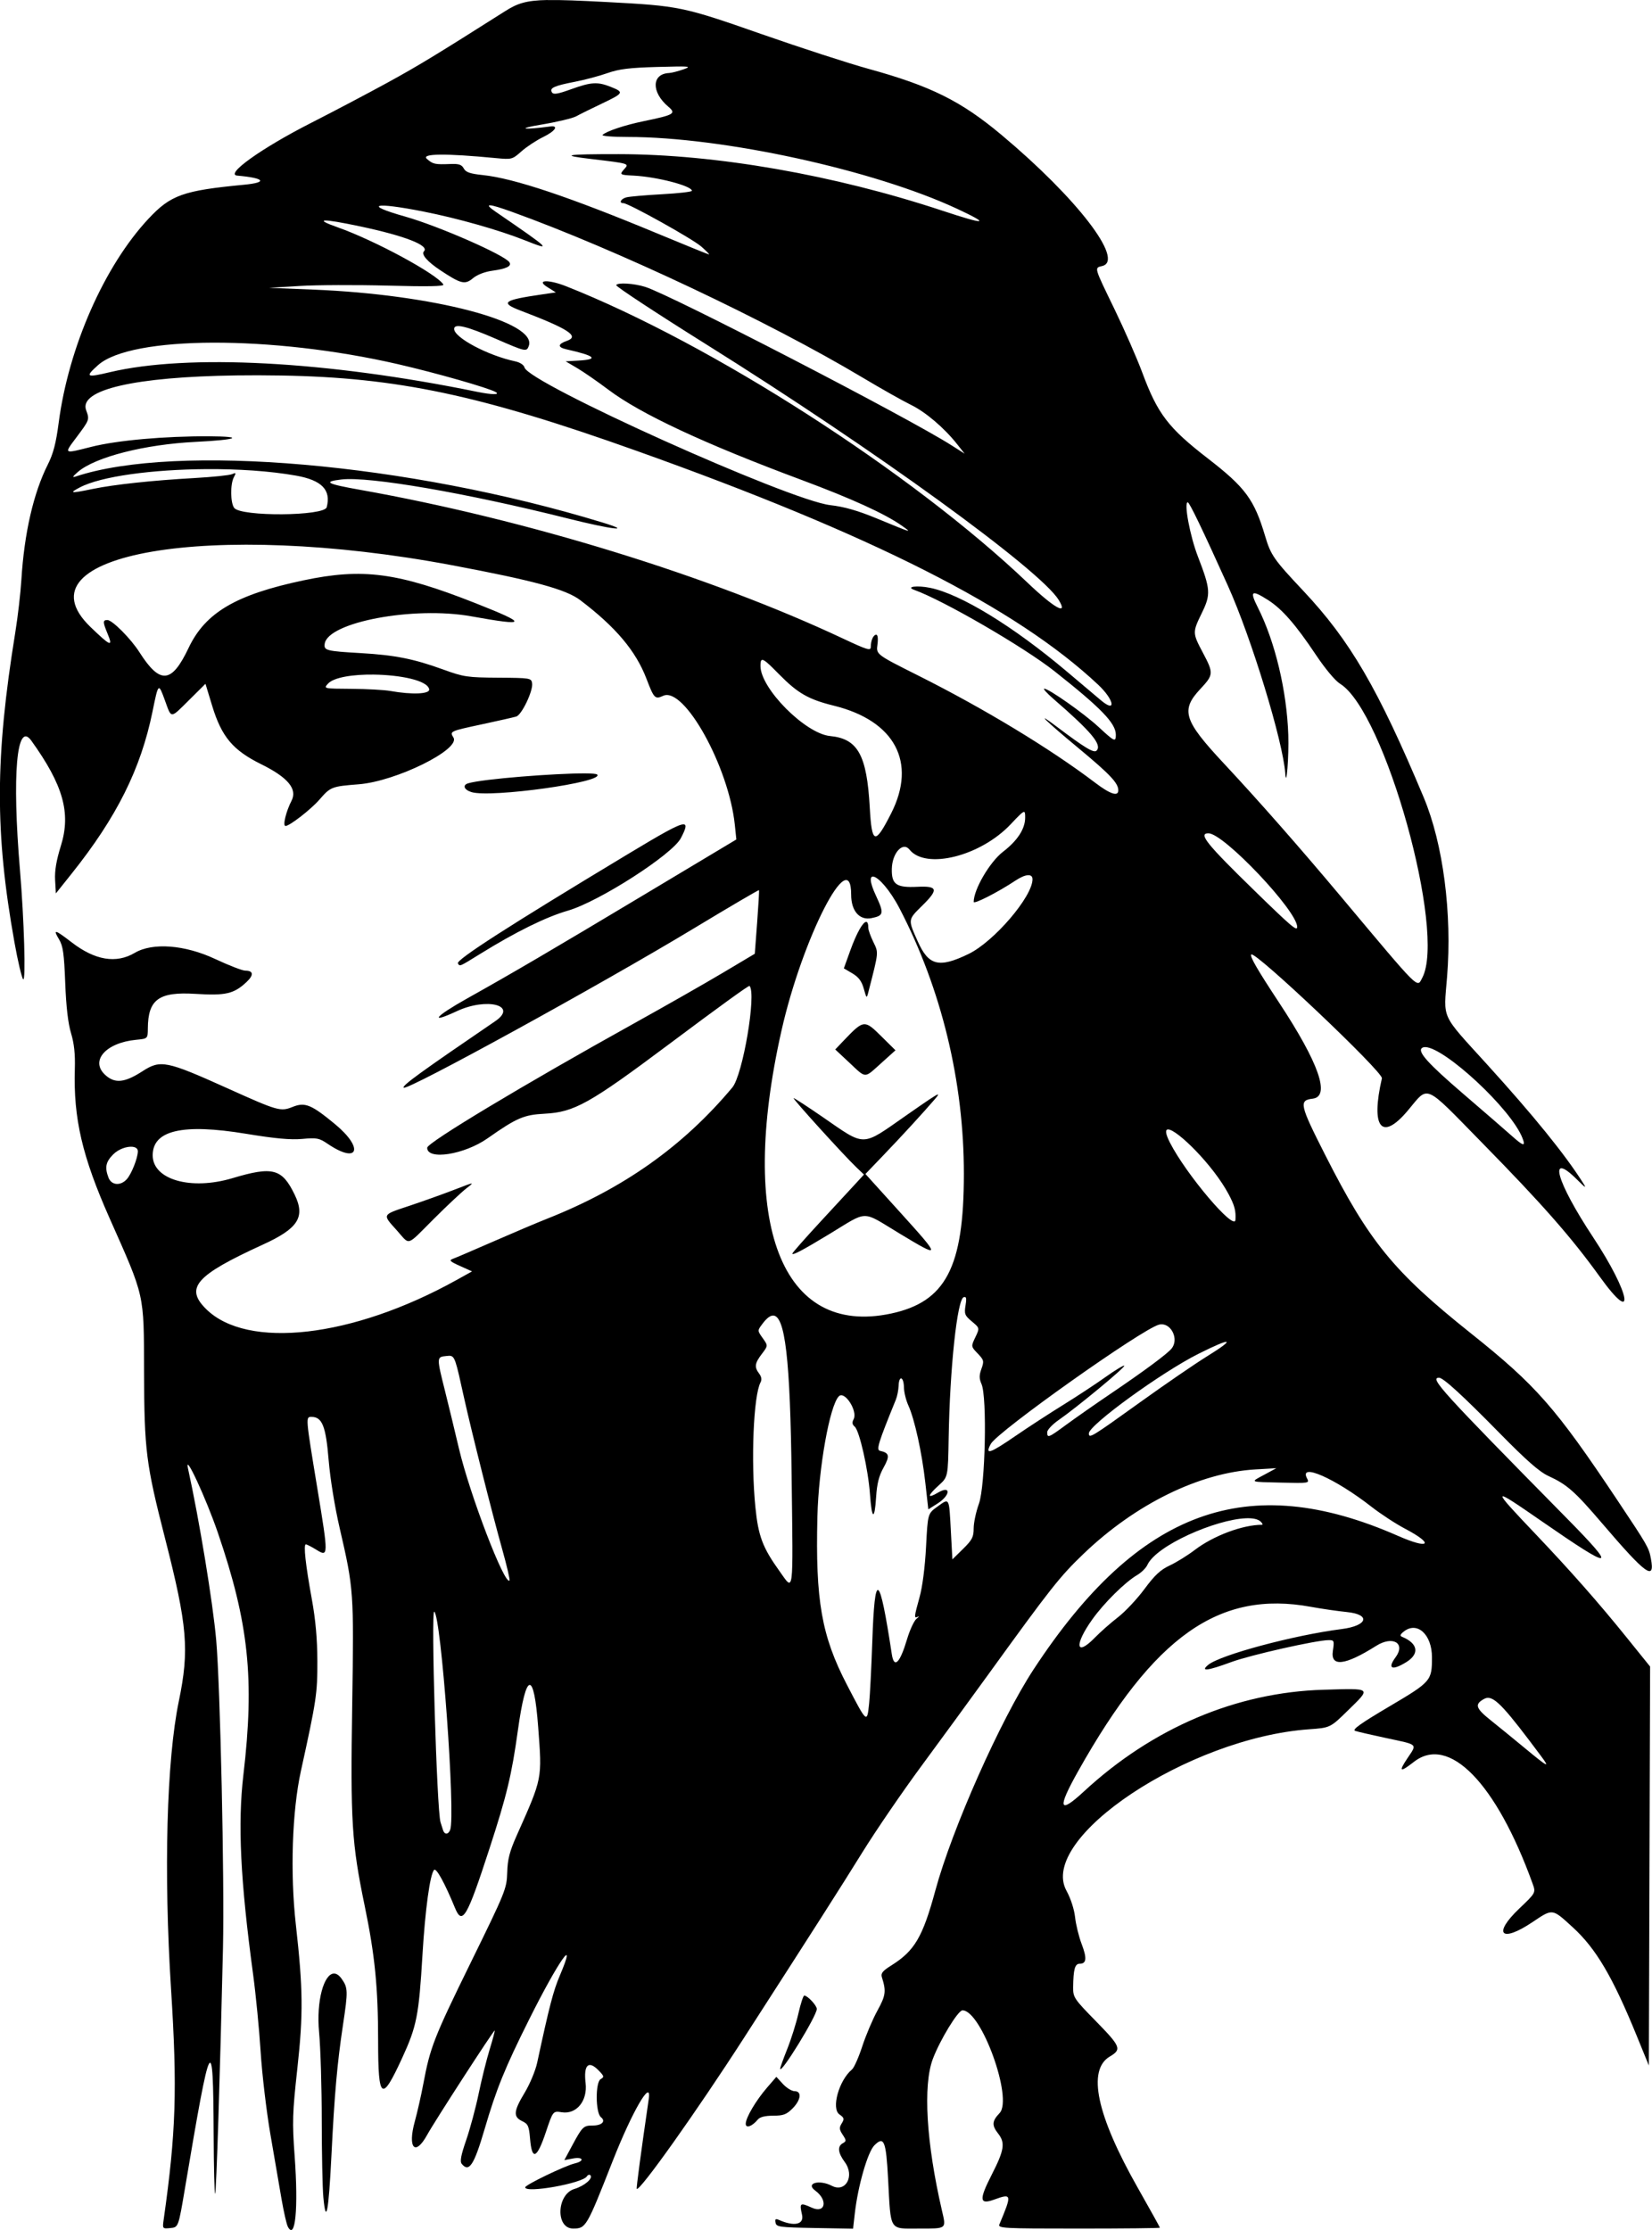 <?xml version='1.0' encoding='utf-8'?>
<svg xmlns="http://www.w3.org/2000/svg" width="178.35mm" height="240.64mm" version="1.1" viewBox="0 0 178.35 240.64"><g transform="translate(878.75 -266.75)"><path d="m-819.63 266.75c-2.397 0.044-3.3 0.391-4.598 1.213-7.5 4.753-9.367 5.886-12.691 7.706-2.081 1.139-5.807 3.102-8.281 4.361-5.318 2.707-9.299 5.55-7.938 5.67 2.978 0.262 3.328 0.737 0.728 0.985-6.575 0.628-7.908 1.102-10.304 3.663-4.776 5.105-8.634 13.868-9.702 22.03-0.288 2.2-0.581 3.326-1.172 4.498-1.546 3.067-2.542 7.396-2.852 12.411-0.09 1.455-0.386 4.015-0.657 5.689-2.192 13.517-2.213 21.634-0.09 33.47 0.365 2.037 0.787 3.823 0.938 3.969 0.302 0.292 0.105-6.434-0.345-11.774-0.87-10.325-0.357-16.174 1.225-13.97 3.45 4.805 4.295 7.808 3.192 11.346-0.491 1.576-0.68 2.695-0.623 3.699l0.082 1.439 1.69-2.117c4.88-6.11 7.478-11.311 8.743-17.505 0.64-3.133 0.639-3.132 1.354-1.17 0.716 1.964 0.535 1.971 2.632-0.11l1.732-1.719 0.721 2.37c1.021 3.353 2.234 4.798 5.303 6.314 2.872 1.418 3.917 2.672 3.273 3.924-0.605 1.175-0.98 2.736-0.658 2.736 0.446 0 2.747-1.787 3.671-2.851 1.192-1.372 1.311-1.419 4.241-1.649 4.02-0.316 11.016-3.768 10.22-5.043-0.422-0.675-0.408-0.682 3.132-1.44 1.738-0.372 3.38-0.744 3.649-0.826 0.593-0.181 1.83-2.773 1.712-3.586-0.082-0.566-0.186-0.583-3.657-0.606-3.341-0.022-3.725-0.079-5.953-0.887-3.154-1.145-5.198-1.552-8.864-1.764-3.76-0.217-4.022-0.285-3.918-1.008 0.338-2.341 9.619-4.079 15.824-2.964 6.089 1.094 6.172 0.84 0.46-1.416-8.4-3.317-12.171-3.817-18.584-2.463-7.295 1.541-10.585 3.477-12.397 7.295-1.827 3.848-3.073 3.956-5.304 0.458-0.938-1.471-2.932-3.474-3.459-3.474-0.506 0-0.505 0.22 0.01 1.452 0.631 1.509 0.338 1.397-1.842-0.707-8.202-7.915 13.018-11.541 39.001-6.665 8.858 1.662 12.337 2.608 13.872 3.77 3.839 2.909 6.01 5.484 7.16 8.494 0.814 2.129 0.92 2.236 1.806 1.832 2.255-1.027 7.077 7.655 7.729 13.916l0.165 1.587-10.008 5.993c-10.098 6.046-14.119 8.402-19.061 11.167-3.49 1.953-4.164 2.792-1.095 1.363 3.24-1.508 6.63-0.617 4.132 1.086-8.133 5.546-10.093 6.969-9.885 7.177 0.357 0.358 21.28-11.124 31.336-17.195 3.833-2.314 6.994-4.169 7.026-4.121 0.032 0.048-0.058 1.611-0.198 3.475l-0.255 3.388-3.464 2.061c-1.905 1.133-6.202 3.581-9.549 5.439-11.933 6.624-22.344 12.878-22.354 13.428-0.024 1.379 4 0.755 6.515-1.011 3.154-2.214 3.913-2.541 6.175-2.659 3.19-0.166 4.83-1.081 13.371-7.466 5.61-4.194 8.664-6.404 8.739-6.323 0.763 0.827-0.725 9.607-1.858 10.96-5.305 6.337-11.737 10.894-19.98 14.154-1.091 0.432-3.711 1.541-5.821 2.464-2.11 0.923-4.074 1.764-4.366 1.869-0.447 0.161-0.327 0.282 0.769 0.774l1.299 0.583-1.696 0.942c-11.186 6.213-22.589 7.525-27.029 3.11-2.298-2.285-1.107-3.63 6.154-6.947 3.811-1.741 4.589-2.967 3.419-5.384-1.365-2.819-2.358-3.083-6.709-1.781-4.495 1.345-8.619 0.165-8.619-2.465 0-2.702 3.23-3.449 10.054-2.327 3.175 0.522 4.837 0.674 6.095 0.559 1.562-0.144 1.826-0.094 2.725 0.517 3.333 2.265 3.986 0.507 0.791-2.129-2.548-2.102-3.225-2.376-4.556-1.843-1.312 0.525-1.579 0.449-7.039-2.01-6.609-2.976-7.223-3.099-9.172-1.839-1.939 1.253-2.991 1.354-4.035 0.387-1.642-1.522 0.082-3.466 3.351-3.78 1.253-0.121 1.253-0.121 1.263-1.212 0.017-3.145 1.179-3.991 5.144-3.743 3.267 0.204 4.151-1e-3 5.514-1.283 0.803-0.755 0.747-1.225-0.146-1.225-0.31 0-1.761-0.561-3.226-1.248-3.284-1.54-6.77-1.809-8.697-0.67-2.005 1.185-4.288 0.807-6.801-1.127-1.839-1.415-2.062-1.468-1.374-0.329 0.428 0.71 0.544 1.529 0.666 4.696 0.099 2.567 0.306 4.362 0.627 5.424 0.337 1.116 0.459 2.256 0.411 3.837-0.164 5.362 0.792 9.469 3.758 16.148 3.821 8.601 3.691 8.02 3.715 16.528 0.025 8.515 0.206 9.954 2.264 17.992 2.421 9.458 2.639 12.037 1.487 17.595-1.317 6.354-1.641 18.406-0.835 31.089 0.684 10.76 0.534 15.437-0.796 24.822-0.142 1.005-0.139 1.009 0.723 0.926 0.866-0.083 0.866-0.084 1.578-4.317 2.803-16.653 3.039-17.099 3.092-5.843 0.017 3.626 0.09 6.534 0.161 6.463 0.126-0.126 0.528-12.717 0.846-26.482 0.17-7.332-0.292-28.296-0.732-33.273-0.359-4.055-1.825-12.971-3.046-18.521-0.409-1.859 1.955 3.232 3.228 6.951 3.337 9.752 3.972 15.772 2.754 26.122-0.622 5.284-0.323 11.403 1.051 21.543 0.294 2.171 0.659 5.922 0.811 8.334 0.152 2.412 0.624 6.41 1.049 8.884 0.425 2.474 0.968 5.629 1.207 7.011 0.239 1.382 0.544 2.722 0.679 2.977h-2e-3c0.812 1.536 1.15-1.935 0.74-7.589-0.271-3.73-0.243-4.625 0.29-9.476 0.646-5.881 0.618-8.583-0.164-15.544-0.621-5.527-0.4-12.242 0.544-16.536 1.683-7.66 1.792-8.392 1.781-11.906-8e-3 -2.353-0.194-4.443-0.59-6.615-0.688-3.775-0.927-5.953-0.652-5.953 0.11 0 0.607 0.252 1.105 0.56 1.346 0.832 1.348 0.757 0.137-6.592-1.282-7.785-1.277-7.726-0.628-7.726 1.147 0 1.546 1.001 1.844 4.63 0.166 2.022 0.661 5.075 1.202 7.408 1.511 6.526 1.532 6.833 1.344 19.027-0.196 12.65-0.055 14.917 1.35 21.705 1.097 5.298 1.448 8.807 1.448 14.582 3e-3 6.376 0.381 6.641 2.598 1.819 1.571-3.416 1.801-4.586 2.188-11.095 0.292-4.917 0.818-8.751 1.26-9.193 0.238-0.238 1.151 1.423 2.252 4.099 0.792 1.925 1.296 1.058 3.729-6.416 1.867-5.737 2.39-7.912 3.06-12.73 0.893-6.418 1.728-6.558 2.193-0.366 0.426 5.668 0.474 5.429-2.32 11.706-0.77 1.731-0.981 2.553-1.023 3.986-0.051 1.748-0.176 2.057-3.94 9.726-3.965 8.078-4.38 9.138-5.117 13.079-0.232 1.237-0.646 3.067-0.922 4.067-0.794 2.882 0.044 3.788 1.335 1.442 0.813-1.477 7.209-11.354 7.294-11.263 0.034 0.036-0.213 0.958-0.548 2.05-0.335 1.091-0.869 3.235-1.185 4.763s-0.922 3.781-1.344 5.005c-0.576 1.669-0.695 2.315-0.475 2.58 0.784 0.945 1.321 0.125 2.458-3.749 1.286-4.381 2.184-6.59 4.843-11.906 3.132-6.264 5.226-9.241 3.276-4.659-0.702 1.649-1.126 3.283-2.44 9.387-0.184 0.855-0.789 2.307-1.344 3.227-1.208 2.002-1.263 2.61-0.281 3.078 0.646 0.309 0.742 0.524 0.86 1.933 0.197 2.358 0.741 2.126 1.696-0.726 0.775-2.311 0.775-2.311 1.722-2.162 1.595 0.25 2.8-1.228 2.574-3.154-0.228-1.937 0.299-2.477 1.365-1.399 0.644 0.651 0.669 0.745 0.261 0.978-0.582 0.332-0.559 3.646 0.029 4.107 0.559 0.438 0.105 0.9-0.884 0.9-1.006 0-1.119 0.112-2.241 2.196l-0.825 1.534 0.93-0.174c1.107-0.208 1.289 0.27 0.202 0.53-1.085 0.259-5.358 2.318-5.358 2.582 0 0.671 6.194-0.431 6.66-1.184 0.105-0.169 0.275-0.222 0.379-0.118 0.322 0.322-0.647 1.154-1.719 1.475-1.929 0.578-2.058 4.273-0.15 4.273 1.387 0 1.449-0.105 4.271-7.276 2.111-5.364 4.236-9.019 3.898-6.702-0.825 5.646-1.357 9.628-1.296 9.697 0.293 0.327 6.453-8.34 11.565-16.274 7.697-11.947 10.365-16.124 12.816-20.073 1.451-2.337 4.303-6.504 6.337-9.26s5.292-7.214 7.24-9.906c6.784-9.376 7.718-10.557 10.278-13.01 5.608-5.373 12.508-8.758 18.566-9.109l2.249-0.13-1.257 0.679c-1.596 0.862-1.748 0.789 1.802 0.876 2.97 0.073 3.047 0.061 2.775-0.447-0.94-1.756 3.013-0.019 6.958 3.058 0.997 0.777 2.624 1.84 3.618 2.362 3.215 1.69 2.645 2.271-0.76 0.774-16.266-7.152-28.031-2.841-39.349 14.418-3.576 5.453-8.79 17.182-10.596 23.833-1.368 5.039-2.24 6.524-4.756 8.1-0.945 0.591-1.152 0.851-1.02 1.272 0.479 1.519 0.419 1.966-0.487 3.614-0.507 0.923-1.241 2.651-1.629 3.841-0.389 1.19-0.888 2.313-1.11 2.498-1.41 1.17-2.262 4.218-1.357 4.852 0.518 0.363 0.549 0.482 0.249 0.963-0.288 0.462-0.272 0.657 0.101 1.227 0.408 0.622 0.409 0.697 0.016 0.917-0.604 0.338-0.532 1.028 0.212 2.036 1.103 1.495 0.096 3.333-1.401 2.559-1.369-0.708-2.873-0.274-1.791 0.517 1.394 1.019 1.106 2.508-0.358 1.848-1.284-0.579-1.357-0.528-1.066 0.76 0.236 1.048-0.825 1.293-2.466 0.569-0.393-0.173-0.471-0.116-0.394 0.286 0.089 0.463 0.414 0.507 4.234 0.574l4.137 0.073 0.189-1.66c0.335-2.953 1.389-6.612 2.111-7.333 1.038-1.038 1.261-0.493 1.48 3.615 0.308 5.749 0.07 5.365 3.319 5.365 3.064 0 2.964 0.08 2.485-1.994-1.679-7.268-2.048-13.451-0.974-16.306 0.772-2.051 2.723-5.248 3.202-5.248 2.034 0 5.481 9.55 4.004 11.091-0.82 0.856-0.852 1.321-0.152 2.21 0.784 0.997 0.659 1.789-0.698 4.442-1.383 2.703-1.331 3.256 0.254 2.683 1.927-0.697 1.949-0.597 0.582 2.659-0.183 0.436 0.325 0.463 8.565 0.463 4.818 0 8.76-0.042 8.76-0.092s-1.074-1.984-2.386-4.297c-4.45-7.84-5.489-12.72-3.018-14.178 1.301-0.768 1.181-1.068-1.534-3.837-2.309-2.355-2.44-2.549-2.429-3.602 0.021-1.965 0.186-2.569 0.702-2.569 0.745 0 0.803-0.592 0.21-2.144-0.3-0.785-0.617-2.083-0.705-2.883-0.094-0.855-0.475-2.027-0.923-2.84-3.122-5.663 13.154-16.503 26.174-17.431 2.299-0.164 2.3-0.164 4.218-2.044 2.521-2.471 2.631-2.378-2.646-2.223-9.413 0.276-18.438 4.106-25.873 10.979-2.711 2.506-2.895 1.861-0.622-2.184 8.205-14.604 15.228-19.56 25.142-17.741 1.144 0.21 2.885 0.462 3.869 0.561 2.619 0.262 2.253 1.477-0.551 1.835-5.161 0.658-13.138 2.797-14.419 3.867-0.886 0.74-0.068 0.64 2.489-0.303 2.066-0.762 9.185-2.365 10.523-2.37 0.59-2e-3 0.615 0.064 0.45 1.165-0.264 1.762 1.311 1.578 4.674-0.544 1.795-1.133 3.221-0.29 2.092 1.237-0.911 1.233-0.379 1.469 1.164 0.516 1.454-0.899 1.267-2.018-0.454-2.728-0.261-0.108-0.219-0.248 0.165-0.558 1.449-1.166 3.058 0.289 3.058 2.765 0 2.542-0.081 2.635-4.644 5.33-3.08 1.82-4.011 2.486-3.648 2.61 0.268 0.091 1.826 0.451 3.463 0.799 3.37 0.717 3.234 0.585 2.199 2.127-1.008 1.502-0.841 1.604 0.684 0.416 3.782-2.947 8.888 2.287 12.807 13.127 0.36 0.996 0.36 0.996-1.435 2.705-2.897 2.758-1.973 3.733 1.401 1.478 2.244-1.5 2.12-1.516 4.381 0.55 2.507 2.291 4.307 5.346 6.912 11.733l1.296 3.175 0.135-43.051-2.555-3.167c-2.966-3.677-6.026-7.149-9.751-11.066-4.973-5.23-4.944-5.286 0.705-1.378 7.685 5.317 8.156 5.241 2.58-0.417-13.593-13.793-14.815-15.138-13.762-15.138 0.45 0 2.537 1.908 6.508 5.95 2.916 2.969 4.319 4.202 5.292 4.649 2.023 0.93 2.85 1.66 5.811 5.123 4.749 5.554 5.725 6.257 5.257 3.789-0.225-1.185-0.325-1.36-3.608-6.281-6.691-10.03-8.771-12.398-15.845-18.038-8.319-6.633-10.955-9.86-15.708-19.227-2.762-5.443-2.862-5.897-1.348-6.078 1.931-0.231 0.664-3.847-3.63-10.361-2.385-3.618-3.189-5.01-3.002-5.197 0.41-0.41 14.253 12.704 14.102 13.359-1.23 5.342-0.038 6.841 2.783 3.499 2.332-2.763 1.618-3.075 8.114 3.546 6.443 6.567 9.556 10.11 12.63 14.375 3.939 5.465 3.325 1.859-0.727-4.269-4-6.05-4.93-9.405-1.72-6.207 0.921 0.917 1.034 0.977 0.624 0.331-1.956-3.087-5.302-7.213-10.411-12.837-4.993-5.497-4.637-4.716-4.26-9.357 0.557-6.858-0.422-14.387-2.522-19.392-4.936-11.761-7.942-16.914-13.004-22.294-3.187-3.387-3.501-3.838-4.118-5.911-1.17-3.935-2.133-5.239-6.16-8.351-4.298-3.321-5.442-4.816-7.103-9.29-0.569-1.533-1.92-4.615-3.003-6.849-2.242-4.627-2.185-4.425-1.307-4.646 2.428-0.609-2.741-7.326-10.882-14.141-4.374-3.661-7.649-5.287-14.386-7.139-2.11-0.58-7.284-2.259-11.497-3.732-8.541-2.986-8.877-3.055-16.79-3.472-2.922-0.154-4.897-0.236-6.335-0.21zm13.936 7.177c1.508-0.02 1.445 0.056 0.713 0.312-0.582 0.204-1.272 0.379-1.533 0.391-1.886 0.081-1.941 2.057-0.101 3.618 0.897 0.761 0.675 0.893-2.668 1.584-2.03 0.419-3.957 1.062-4.416 1.472-0.14 0.125 1.068 0.225 2.719 0.225 10.285 0 26.596 3.561 35.608 7.774 3.608 1.686 3.076 1.743-1.659 0.176-11.668-3.86-24.451-6.09-34.939-6.095-5.79-3e-3 -6.43 0.113-2.908 0.529 3.992 0.471 4.06 0.49 3.573 1.028-0.599 0.662-0.574 0.682 0.967 0.76 2.524 0.128 6.283 1.108 6.283 1.638 0 0.108-1.459 0.275-3.241 0.372-1.783 0.097-3.509 0.248-3.836 0.336-0.599 0.16-0.835 0.626-0.317 0.626 0.549 0 7.471 3.854 8.415 4.686 0.53 0.467 0.905 0.849 0.832 0.85-0.073 3.8e-4 -2.563-1.01-5.534-2.245-9.555-3.972-15.524-5.971-18.876-6.321-1.397-0.146-1.85-0.302-2.07-0.713-0.219-0.41-0.527-0.517-1.387-0.484-1.743 0.068-1.934 0.028-2.597-0.553-0.659-0.578 1.989-0.607 7.464-0.081 1.7 0.163 1.761 0.147 2.744-0.727 0.553-0.492 1.616-1.192 2.363-1.556 1.291-0.629 1.706-1.258 0.746-1.131-2.949 0.39-3.695 0.253-1.027-0.189 1.718-0.285 3.445-0.694 3.837-0.911s1.635-0.832 2.763-1.368c2.365-1.124 2.42-1.223 0.987-1.796-1.444-0.578-2.131-0.539-4.307 0.246-1.454 0.525-1.907 0.598-2.07 0.334-0.288-0.466 0.224-0.702 2.478-1.138 1.056-0.204 2.634-0.624 3.507-0.933 1.258-0.445 2.383-0.584 5.424-0.668 0.885-0.025 1.563-0.042 2.066-0.048zm-20.144 14.978c0.29 4e-3 1.081 0.245 2.402 0.721 11.21 4.041 27.696 11.829 37.769 17.842 2.037 1.216 4.397 2.548 5.245 2.96 1.593 0.775 3.601 2.481 5.006 4.256l0.809 1.021-1.429-0.909c-4.743-3.02-30.245-16.205-33.047-17.086-1.24-0.39-3.019-0.497-3.14-0.19-0.053 0.136 4.352 3.032 9.79 6.434 18.169 11.367 36.007 24.301 37.987 27.544 1.06 1.736-0.48 0.883-3.362-1.863-12.48-11.891-34.121-25.789-49.818-31.994-1.92-0.759-3.295-0.705-2.041 0.081l0.926 0.58-1.455 0.212c-4.264 0.621-4.617 0.891-2.312 1.769 5.149 1.961 6.365 2.757 4.957 3.248-0.99 0.345-1.015 0.694-0.066 0.908 3.146 0.709 3.562 1.092 1.323 1.221l-1.389 0.08 1.25 0.735c0.688 0.404 2.196 1.448 3.353 2.319 3.484 2.625 10.353 5.831 20.929 9.768 5.348 1.991 8.949 3.633 10.736 4.896 1.178 0.833 1.246 0.852-2.667-0.76-2.075-0.855-3.518-1.268-5.027-1.439-4.428-0.502-32.575-13.168-33.017-14.856-0.073-0.281-0.488-0.552-1.016-0.664-2.941-0.625-6.58-2.559-6.58-3.496 0-0.627 1.361-0.301 4.564 1.093 3.131 1.363 3.249 1.389 3.488 0.766 1.004-2.615-10.311-5.583-23.258-6.101l-4.771-0.191 3.307-0.202c1.819-0.111 6.092-0.127 9.495-0.037 4.369 0.117 6.137 0.082 6.013-0.118-0.7-1.133-7.394-4.755-11.398-6.168-2.684-0.947-1.75-0.988 2.411-0.107 4.858 1.029 7.514 2.068 6.887 2.695-0.319 0.319 0.365 1.108 1.772 2.042 2.225 1.477 2.661 1.582 3.53 0.851 0.442-0.371 1.27-0.692 2.072-0.801 1.535-0.21 2.116-0.494 1.86-0.908-0.476-0.771-7.664-3.922-11.265-4.939-4.566-1.289-3.404-1.605 1.984-0.54 3.709 0.733 8.143 1.99 10.929 3.096 3.033 1.205 2.865 1.04-3.139-3.075-0.681-0.467-0.891-0.698-0.601-0.694zm-29.902 14.822c5.942-0.019 13.137 0.751 19.934 2.315 4.131 0.95 9.815 2.571 10.572 3.014 0.519 0.304-0.439 0.294-1.973-0.02-16.253-3.328-31.27-4.128-39.712-2.117-2.529 0.603-2.679 0.509-1.24-0.773 1.787-1.592 6.477-2.4 12.419-2.42zm2.438 3.533c1.548-0.022 3.193-0.018 4.928 0.011 12.519 0.213 21.448 2.103 38.306 8.112 25.491 9.086 41.034 16.954 49.866 25.244 1.748 1.64 2.011 3.127 0.298 1.681-0.382-0.322-2.049-1.729-3.704-3.125-5.753-4.853-11.426-8.323-14.711-8.998-1.413-0.291-2.698-0.128-1.728 0.219 3.129 1.118 11.847 6.172 15.149 8.781 5.051 3.993 6.614 5.612 6.614 6.852 0 0.819-0.136 0.757-1.863-0.842-1.581-1.463-5.372-4.134-5.869-4.134-0.154 0 0.303 0.504 1.014 1.12 4.091 3.542 5.258 4.944 4.633 5.569-0.287 0.287-1.266-0.304-4.331-2.616-2.403-1.813-1.235-0.657 2.293 2.269 3.508 2.91 4.388 3.838 4.388 4.63 0 0.702-0.87 0.414-2.514-0.834-4.819-3.658-11.965-7.983-19.091-11.556-4.54-2.276-4.54-2.276-4.397-3.339 0.086-0.642 0.035-1.063-0.129-1.063-0.315 0-0.592 0.623-0.592 1.329 0 0.426-0.401 0.304-2.98-0.908-14.41-6.771-34.193-12.863-52.119-16.051-3.667-0.652-4.084-0.88-2.048-1.121 2.981-0.353 13.456 1.45 24.447 4.209 4.786 1.201 7.146 1.473 3.729 0.43-20.953-6.396-45.999-8.577-56.885-4.954-0.381 0.127-0.306-0.016 0.265-0.506 1.868-1.606 7.213-2.969 12.7-3.238 4.506-0.221 5.381-0.582 1.455-0.601-4.804-0.023-9.958 0.438-12.712 1.137-3.01 0.764-2.966 0.789-1.662-0.951 1.485-1.982 1.478-1.962 1.099-3.011-0.801-2.214 5.313-3.591 16.152-3.743zm-3.228 10.111c3.426-0.024 6.897 0.198 9.732 0.7 2.789 0.494 3.808 1.54 3.321 3.411h-5.2e-4c-0.252 0.969-9.266 1.035-9.991 0.073-0.41-0.545-0.431-2.564-0.035-3.306 0.261-0.487 0.237-0.526-0.198-0.334-0.272 0.12-2.089 0.308-4.038 0.418-4.57 0.258-8.676 0.697-11.008 1.179-2.391 0.494-2.592 0.47-1.397-0.16 2.317-1.223 7.904-1.941 13.614-1.98zm106.01 3.581c0.182 0 1.596 2.936 4.331 8.996 2.531 5.607 5.961 16.824 6.195 20.259 0.12 1.765 0.406-1.857 0.328-4.166-0.159-4.74-1.43-10.059-3.279-13.723-0.915-1.812-0.713-1.966 1.082-0.828 1.512 0.959 2.996 2.655 5.162 5.898 1.02 1.527 2.1 2.819 2.631 3.147 4.821 2.979 11.483 26.84 8.861 31.739-0.58 1.083-0.115 1.548-8.729-8.723-4.519-5.388-8.91-10.38-12.682-14.419-4.345-4.652-4.689-5.743-2.537-8.043 1.432-1.531 1.443-1.697 0.265-3.918-1.127-2.124-1.128-2.184-0.104-4.284 0.98-2.009 0.942-2.535-0.435-6.102-0.849-2.2-1.528-5.832-1.089-5.832zm-45.969 17.01c0.218-0.065 0.718 0.396 1.832 1.531 2.029 2.065 3.179 2.725 5.941 3.407 6.578 1.625 8.967 6.11 6.181 11.604-1.75 3.451-2.094 3.362-2.314-0.599-0.317-5.697-1.286-7.444-4.288-7.733-2.668-0.257-7.512-5.13-7.512-7.555 0-0.386 0.029-0.615 0.16-0.654zm-41.906 1.581c2.827 0.035 5.798 0.616 5.979 1.583 0.097 0.519-1.832 0.604-4.186 0.185-0.655-0.117-2.548-0.221-4.208-0.232-3.002-0.019-3.015-0.022-2.538-0.55 0.642-0.71 2.753-1.013 4.952-0.987zm22.813 10.661c-3.165-0.015-11.08 0.595-12.633 1.072-0.632 0.194-0.437 0.699 0.365 0.947 2.093 0.645 14.46-1.087 13.564-1.899-0.088-0.08-0.565-0.116-1.296-0.12zm47.417 4.169c0.087 0.046 0.091 0.259 0.091 0.603 0 1.21-0.824 2.48-2.391 3.685-1.43 1.1-3.166 4.068-3.166 5.412 0 0.288 2.641-1.059 4.493-2.292 1.098-0.731 1.857-0.794 1.857-0.154 0 1.879-4.164 6.738-6.911 8.066-3.19 1.541-4.304 1.265-5.477-1.357-1.072-2.398-1.082-2.319 0.489-3.867 1.779-1.752 1.677-2.134-0.54-2.027-2.268 0.11-2.784-0.253-2.749-1.934 0.036-1.717 1.188-2.977 1.904-2.083 1.758 2.195 7.661 0.722 10.92-2.724 0.962-1.017 1.335-1.404 1.479-1.327zm-36.81 1.331c-0.584 6e-3 -2.333 1.01-6.076 3.263-12.765 7.686-18.494 11.369-18.263 11.741 0.214 0.346 0.123 0.385 2.416-1.033 3.848-2.38 7.088-3.976 9.463-4.662 3.344-0.966 11.281-6.061 12.195-7.83 0.496-0.958 0.691-1.484 0.265-1.48zm56.692 0.965c1.65 0 9.578 8.364 9.578 10.105 0 0.5-0.611-0.019-4.619-3.923-5.181-5.046-6.093-6.182-4.959-6.182zm-36.146 4.676c0.554 0.124 1.751 1.421 2.812 3.463 4.506 8.664 6.937 18.69 6.927 28.63-5e-3 10.072-1.955 13.797-7.882 15.056-11.8 2.506-16.511-9.668-11.81-30.526 2.25-9.985 7.524-20.269 7.524-14.672 0 1.752 0.897 2.785 2.192 2.526 1.333-0.267 1.381-0.508 0.48-2.432-0.714-1.526-0.673-2.14-0.242-2.044zm-0.807 4.882c-0.343-2e-3 -1.023 1.163-1.718 3.09l-0.694 1.924 0.92 0.543c0.674 0.398 1.003 0.837 1.23 1.644 0.31 1.101 0.311 1.1 0.514 0.306 1.115-4.35 1.095-4.15 0.516-5.345-0.296-0.611-0.539-1.289-0.539-1.506 0-0.447-0.085-0.656-0.229-0.657zm-0.184 11.046c-0.54 1e-3 -1.098 0.562-2.232 1.751l-0.926 0.97 1.534 1.434c1.843 1.723 1.564 1.72 3.437 0.034l1.532-1.379-1.574-1.556c-0.832-0.822-1.294-1.256-1.77-1.255zm60.565 2.466c2.094 0.073 9.283 6.691 10.484 9.851 0.346 0.909 0.083 0.845-1.183-0.287-0.582-0.521-2.915-2.54-5.184-4.488-3.907-3.354-5.053-4.637-4.465-5 0.091-0.056 0.208-0.08 0.348-0.075zm-52.656 5.115c-0.188 0.028-1.131 0.672-3.395 2.25-4.926 3.432-4.319 3.422-9.071 0.151-1.608-1.106-3-2.012-3.095-2.012-0.184 0 5.474 6.232 6.806 7.497l0.79 0.751-0.769 0.837c-0.423 0.46-2.163 2.342-3.866 4.182-1.703 1.839-3.097 3.42-3.097 3.512 0 0.224 1.121-0.368 3.969-2.094 4.293-2.603 3.434-2.591 7.553-0.105 4.582 2.765 4.586 2.686 0.113-2.257l-3.744-4.137 1.959-2.042c1.974-2.058 4.276-4.564 5.497-5.987 0.307-0.358 0.466-0.563 0.352-0.546zm24.875 3.769c0.97 0.017 4.848 3.839 6.52 6.975 0.652 1.222 0.808 1.809 0.745 2.782-0.083 1.273-5.326-4.906-7.075-8.339-0.513-1.006-0.513-1.424-0.19-1.418zm-111.82 1.872c0.354 0.035 0.596 0.197 0.589 0.503-0.019 0.748-0.695 2.441-1.195 2.994-0.675 0.746-1.659 0.663-1.975-0.167-0.422-1.11-0.301-1.7 0.516-2.517 0.576-0.576 1.476-0.872 2.066-0.814zm36.61 3.971c-0.124-6e-3 -0.684 0.21-1.878 0.671-1.237 0.477-3.41 1.254-4.829 1.727-2.994 0.997-2.938 0.889-1.365 2.639 1.483 1.65 0.95 1.813 4.002-1.228 1.424-1.419 3.005-2.9 3.514-3.292 0.434-0.334 0.665-0.511 0.556-0.516zm53.304 12.248c0.126 0.053 0.126 0.311 0.029 0.905-0.148 0.913-0.079 1.087 0.685 1.724 0.85 0.709 0.85 0.709 0.376 1.704-0.474 0.995-0.474 0.994 0.253 1.753 0.674 0.704 0.704 0.824 0.405 1.651-0.253 0.705-0.252 1.05 0.01 1.651 0.616 1.415 0.407 11.012-0.281 12.906-0.312 0.86-0.568 2.055-0.568 2.657 0 0.941-0.16 1.252-1.149 2.222l-1.149 1.128-0.166-3.094c-0.196-3.649-0.136-3.542-1.453-2.596-1.038 0.746-1.038 0.746-1.224 4.328-0.113 2.177-0.386 4.306-0.697 5.428-0.603 2.175-0.617 2.338-0.181 2.118 0.182-0.092 0.114 0.01-0.151 0.226-0.265 0.216-0.724 1.207-1.021 2.202-0.776 2.606-1.403 3.218-1.648 1.611-1.345-8.815-1.836-9.134-2.105-1.365-0.098 2.837-0.253 5.867-0.344 6.734h-2e-3c-0.221 2.112-0.229 2.104-2.393-2.062-2.74-5.274-3.409-9.09-3.187-18.152 0.13-5.271 1.329-11.989 2.317-12.978 0.627-0.627 2.059 1.604 1.592 2.478-0.186 0.348-0.154 0.571 0.114 0.794 0.514 0.427 1.465 4.631 1.654 7.317 0.193 2.739 0.497 2.862 0.663 0.268 0.092-1.434 0.304-2.27 0.803-3.163 0.698-1.25 0.628-1.589-0.375-1.804-0.439-0.094-0.213-0.827 1.7-5.519 0.148-0.364 0.283-1.047 0.3-1.518 0.041-1.152 0.555-0.977 0.574 0.195 8e-3 0.509 0.22 1.376 0.47 1.926 0.68 1.495 1.471 5.087 1.837 8.34l0.325 2.889 0.992-0.628c1.409-0.892 1.472-2.014 0.066-1.185-1.212 0.715-1.179 0.352 0.071-0.781 0.996-0.903 0.996-0.903 1.068-5.137 0.127-7.508 0.921-14.93 1.622-15.163 0.071-0.024 0.127-0.029 0.168-0.011zm-20.816 1.996c1.388-0.179 1.921 4.803 2.073 17.412h-5.2e-4c0.159 13.092 0.255 12.346-1.318 10.151-1.817-2.535-2.284-3.776-2.595-6.893-0.498-4.988-0.207-12.038 0.556-13.464 0.154-0.288 0.105-0.608-0.144-0.937-0.54-0.713-0.485-1.125 0.283-2.131 0.677-0.888 0.677-0.888 0.098-1.702-0.579-0.814-0.579-0.814-0.055-1.518 0.417-0.561 0.783-0.877 1.103-0.919zm41.968 0.941c1.128-0.051 1.925 1.633 1.122 2.621-0.467 0.574-2.995 2.445-6.548 4.848-1.673 1.132-3.831 2.638-4.795 3.347-1.949 1.434-2.082 1.488-2.082 0.826 1e-3 -0.255 0.565-0.852 1.252-1.327 1.933-1.337 7.213-5.705 7.069-5.849-0.071-0.07-0.99 0.486-2.043 1.236-1.053 0.75-3.106 2.099-4.561 2.998-1.455 0.899-3.747 2.39-5.093 3.313-2.839 1.949-3.375 2.126-2.717 0.896 0.714-1.335 16.357-12.421 18.167-12.875 0.078-0.019 0.154-0.03 0.229-0.034zm7.047 1.898c0.172 0.051-0.509 0.577-2.098 1.559-1.297 0.802-4.548 3.032-7.224 4.954-5.27 3.785-5.533 3.945-5.533 3.361 0-0.897 7.845-6.591 11.836-8.591 1.822-0.913 2.847-1.335 3.018-1.284zm-83.94 1.5c0.646-0.023 0.717 0.391 1.619 4.474 0.795 3.599 3.047 12.536 4.124 16.372 0.506 1.801 0.863 3.332 0.794 3.401-0.529 0.529-4.288-9.277-5.455-14.232-0.461-1.956-1.137-4.747-1.502-6.202-0.915-3.649-0.914-3.687 0.103-3.786 0.12-0.012 0.224-0.024 0.316-0.027zm86.04 17.53c0.744-0.029 1.318 0.084 1.612 0.378 0.179 0.179 0.236 0.325 0.128 0.325-2.09 0-5.25 1.183-7.265 2.72-0.771 0.588-1.984 1.339-2.695 1.669-0.996 0.462-1.623 1.046-2.734 2.547-0.792 1.071-2.08 2.442-2.861 3.046s-1.891 1.582-2.466 2.173c-2.095 2.152-2.288 0.834-0.288-1.963 1.259-1.762 3.525-4.001 4.817-4.76 0.461-0.271 0.961-0.762 1.111-1.092 0.972-2.133 7.415-4.916 10.641-5.042zm-87.626 10.078c0.747 0.461 2.318 21.983 1.719 23.543-0.203 0.529-0.612 0.54-0.774 0.022-0.068-0.218-0.189-0.6-0.269-0.848-0.399-1.244-1.046-22.945-0.677-22.717zm113.68 9.305c0.871-0.097 2.06 1.248 5.793 6.256 1.019 1.366 0.81 1.266-1.737-0.84-1.219-1.008-2.871-2.355-3.672-2.993-1.635-1.303-1.771-1.724-0.746-2.3 0.118-0.066 0.236-0.11 0.361-0.123zm-124.52 29.744c-1.062 0.042-1.913 2.922-1.592 6.347 0.157 1.671 0.287 5.956 0.287 9.521 2e-3 3.565 0.08 7.292 0.173 8.282 0.29 3.069 0.568 1.616 0.875-4.577 0.328-6.593 0.618-9.874 1.243-14.023 0.554-3.675 0.544-4.017-0.149-4.99-0.282-0.396-0.567-0.57-0.837-0.559zm50.788 2.374c-0.106 0-0.39 0.863-0.629 1.918-0.24 1.055-0.785 2.791-1.212 3.857s-0.766 2.019-0.766 2.117c0.037 0.69 3.959-5.694 3.959-6.444 0-0.376-1.001-1.447-1.352-1.447zm-3.014 8.773-1.002 1.16c-1.2 1.389-2.303 3.249-2.303 3.901-4e-3 0.534 0.685 0.293 1.308-0.458 0.225-0.271 0.789-0.411 1.652-0.411 1.096 0 1.437-0.126 2.084-0.773 0.92-0.92 1.037-1.873 0.229-1.873-0.299 0-0.865-0.348-1.257-0.773z" stroke-width=".265"/></g></svg>